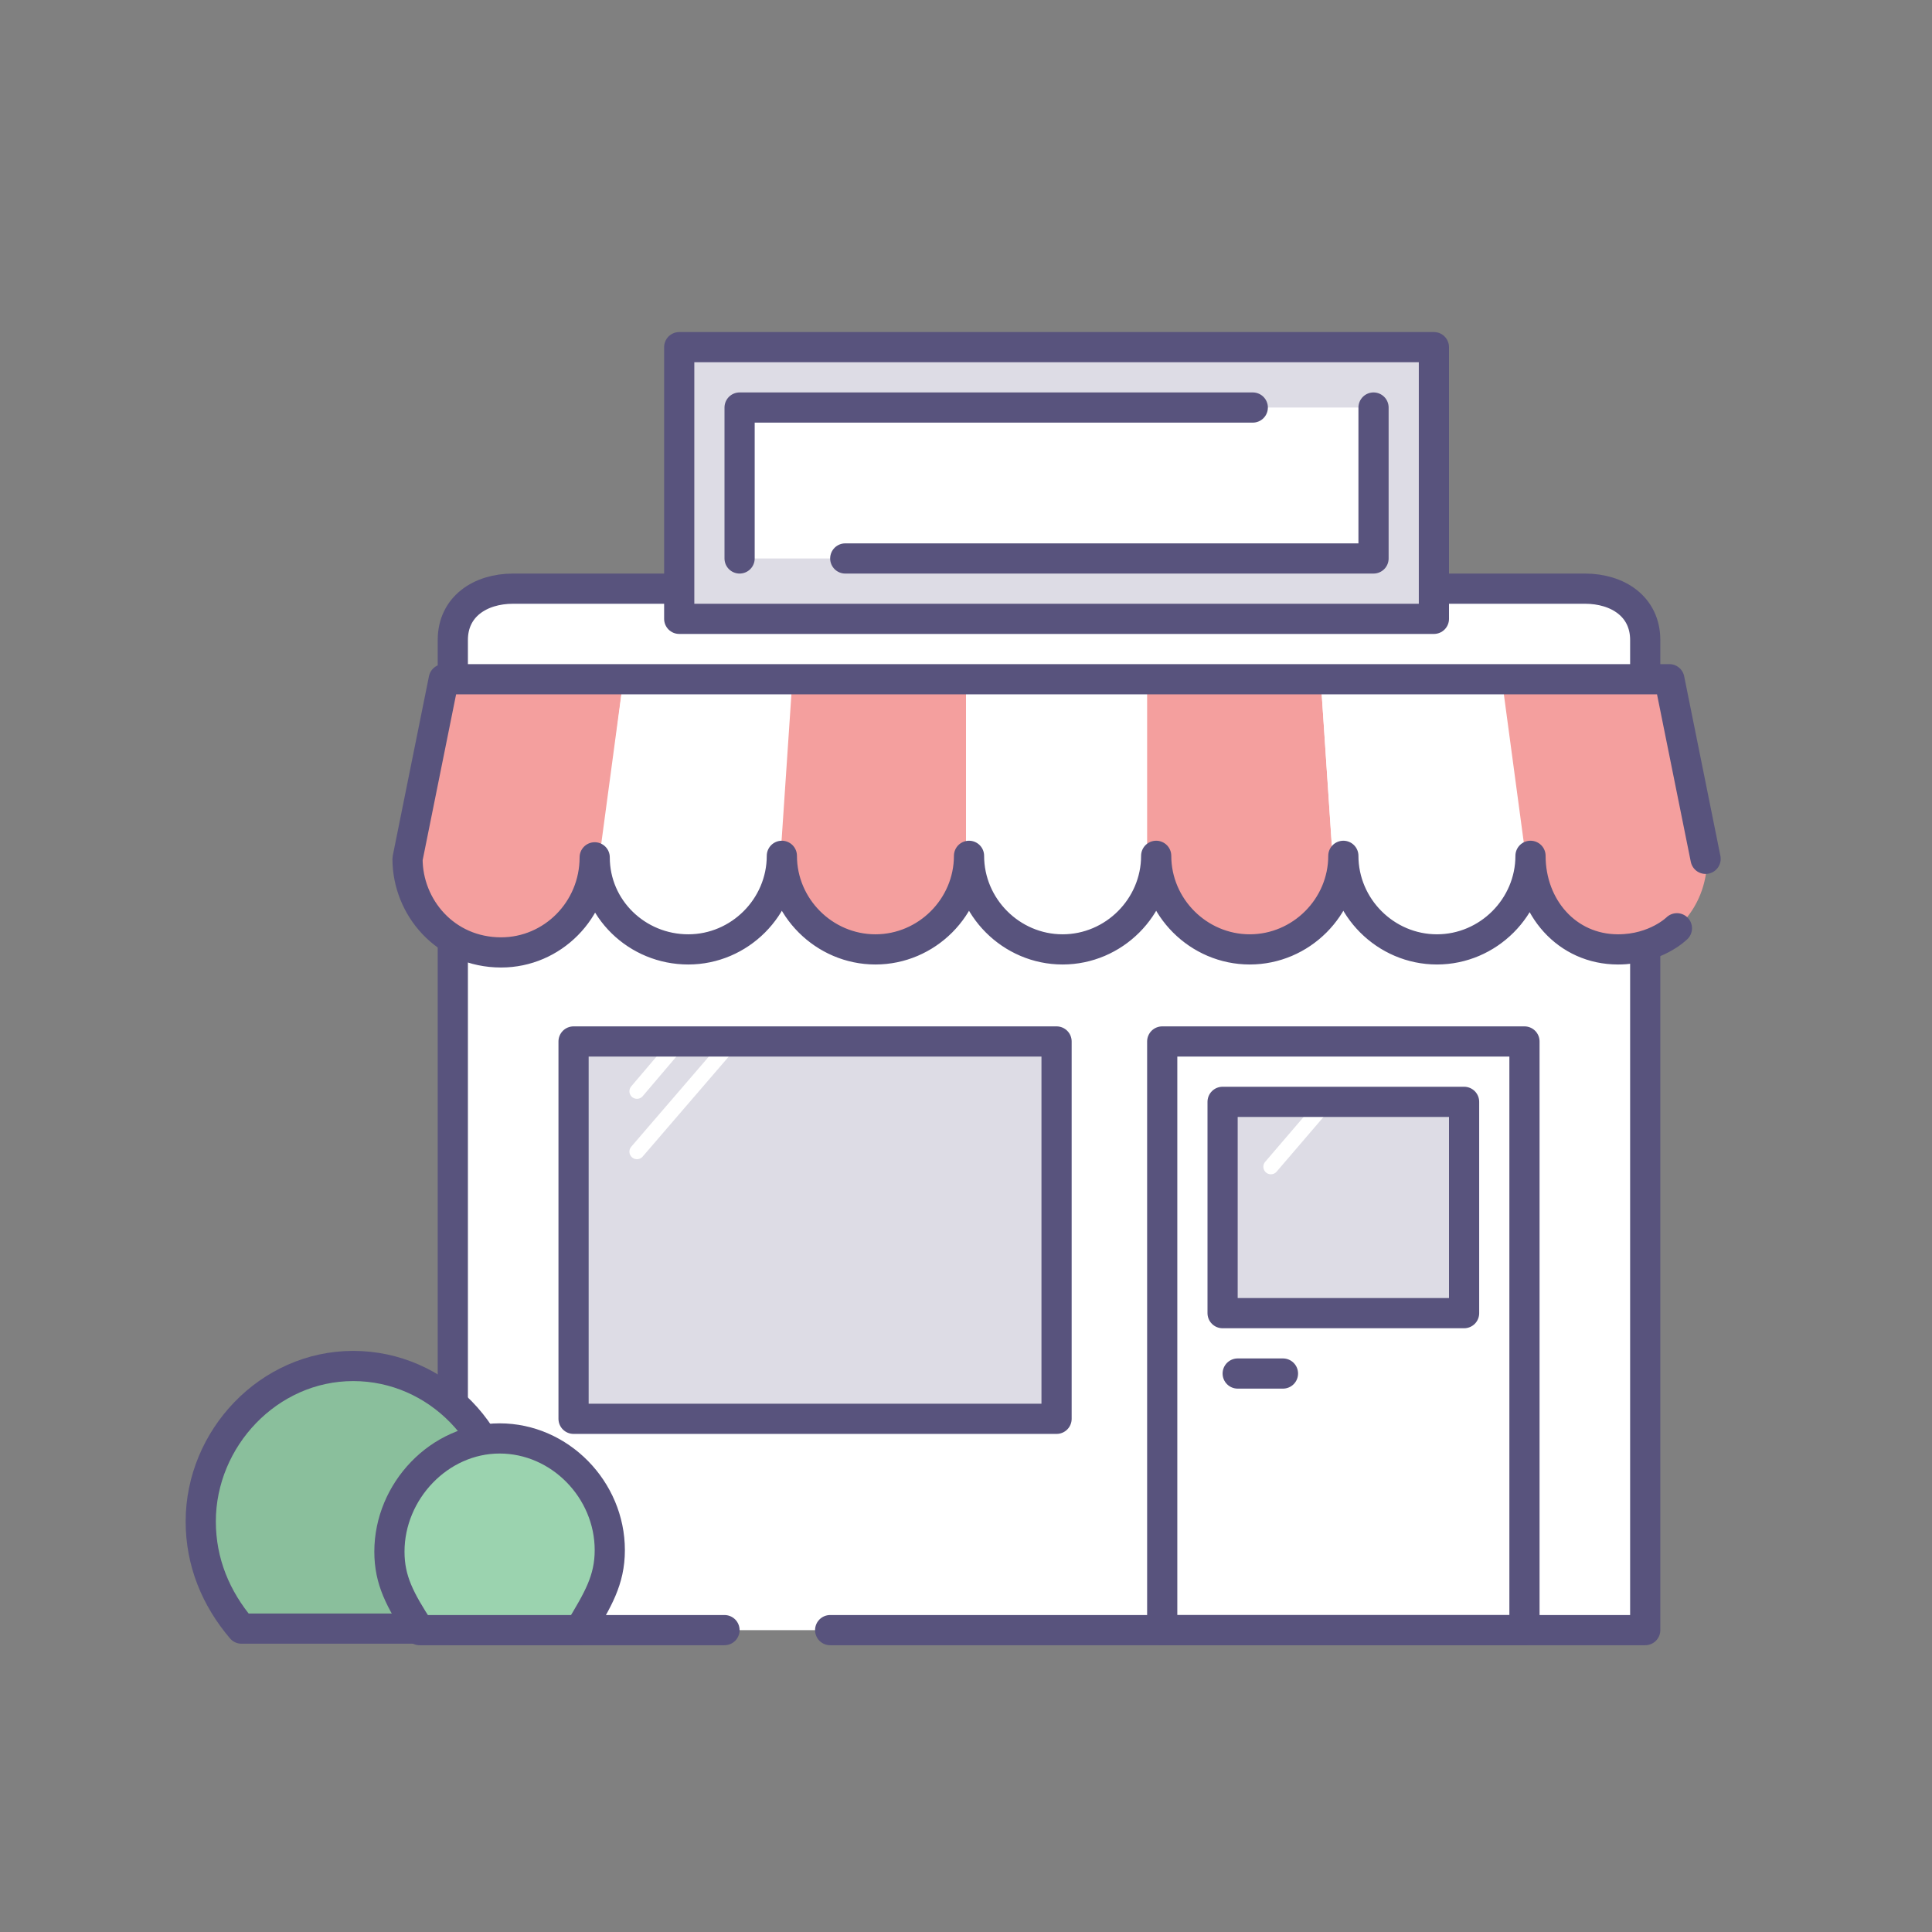 <?xml version="1.0" ?><svg id="Layer_1" style="enable-background:new 0 0 128 128;" version="1.1" viewBox="0 0 128 128" xml:space="preserve" xmlns="http://www.w3.org/2000/svg" xmlns:xlink="http://www.w3.org/1999/xlink"><rect x="0" y="0" width="128" height="128" fill="#808080" stroke="none"/><style type="text/css">
	.st0{fill:#F49F9E;}
	.st1{fill:none;stroke:#58537D;stroke-width:2;stroke-linecap:round;stroke-linejoin:round;stroke-miterlimit:10;}
	.st2{fill:#FFFFFF;}
	.st3{opacity:0.2;fill:#58537D;}
	.st4{fill:none;stroke:#58537D;stroke-width:4;stroke-linecap:round;stroke-linejoin:round;stroke-miterlimit:10;}
	.st5{fill:#9BD3AF;}
	.st6{fill:#8ABF9C;}
	.st7{fill:none;stroke:#FFFFFF;stroke-linecap:round;stroke-miterlimit:10;}
	.st8{opacity:0.5;fill:none;stroke:#FFFFFF;stroke-width:2;stroke-linecap:round;stroke-linejoin:round;stroke-miterlimit:10;}
	.st9{fill:#58537D;}
	.st10{opacity:0.1;}
	.st11{opacity:0.1;fill:none;stroke:#58537D;stroke-width:2;stroke-linecap:round;stroke-linejoin:round;stroke-miterlimit:10;}
	.st12{fill:none;stroke:#F26A63;stroke-width:2;stroke-linecap:round;stroke-linejoin:round;}
	.st13{fill:none;stroke:#F26A63;stroke-width:2;stroke-linecap:round;stroke-linejoin:round;stroke-dasharray:4.065,5.082;}
	.st14{opacity:0.1;fill:#303C63;}
	.st15{fill:none;stroke:#FFFFFF;stroke-width:4;stroke-linecap:round;stroke-linejoin:round;stroke-miterlimit:10;}
	.st16{opacity:0.2;}
	.st17{fill:#FAF8F2;}
	.st18{fill:none;stroke:#F26A63;stroke-width:4;stroke-linecap:round;stroke-linejoin:round;stroke-miterlimit:10;}
	.st19{fill:none;stroke:#FFFFFF;stroke-width:2;stroke-linecap:round;stroke-linejoin:round;stroke-miterlimit:10;}
	.st20{opacity:0.1;fill:#58537D;}
	.st21{fill:none;stroke:#6DC392;stroke-width:2;stroke-linecap:round;stroke-linejoin:round;stroke-miterlimit:10;}
	
		.st22{fill:none;stroke:#58537D;stroke-width:2;stroke-linecap:round;stroke-linejoin:round;stroke-miterlimit:10;stroke-dasharray:4,5;}
	.st23{fill:#E2E2E2;}
</style><path class="st2" d="M105,39H34c-2.2,0-4,1.2-4,3.4V108h79V42.4C109,40.2,107.2,39,105,39z"/><path class="st1" d="M55,108h54V42.4c0-2.2-1.8-3.4-4-3.4H34c-2.2,0-4,1.2-4,3.4V108h18"/><path class="st0" d="M29.4,45L27,56.9c0,3.4,3,6.1,6.4,6.1s6.4-2.7,6.4-6.1L41.3,45H29.4z"/><path class="st2" d="M41.3,45l-1.6,11.9c0,3.4,2.6,6.1,6,6.1s6-2.7,6-6.1L52.5,45H41.3z"/><path class="st0" d="M52.5,45l-0.8,11.9c0,3.4,2.8,6.1,6.2,6.1c3.4,0,6.2-2.8,6.2-6.2V45H52.5z"/><path class="st2" d="M64,45v11.8c0,3.4,2.6,6.2,6,6.2s6-2.8,6-6.2V45H64z"/><path class="st0" d="M76,45v11.8c0,3.4,2.8,6.2,6.2,6.2s6.1-2.6,6.1-6L87.5,45H76z"/><path class="st2" d="M87.5,45l0.8,11.9c0,3.4,3,6.1,6.4,6.1s6.4-2.7,6.4-6.1L99.5,45H87.5z"/><path class="st0" d="M99.5,45l1.6,11.9c0,3.4,2.6,6.1,6,6.1s6-2.7,6-6.1L110.6,45H99.5z"/><path class="st1" d="M113,56.9L110.6,45H29.4L27,56.9c0,3.2,2.5,6.2,6.2,6.2c3.4,0,6.2-2.8,6.2-6.3c0,3.4,2.8,6.1,6.2,6.1  c3.4,0,6.2-2.8,6.2-6.2c0,3.4,2.8,6.2,6.2,6.2c3.4,0,6.2-2.8,6.2-6.2c0,3.4,2.8,6.2,6.2,6.2c3.4,0,6.2-2.8,6.2-6.2  c0,3.4,2.8,6.2,6.2,6.2c3.4,0,6.2-2.8,6.2-6.2c0,3.4,2.8,6.2,6.2,6.2s6.2-2.8,6.2-6.2c0,3.4,2.4,6.2,5.8,6.2c2.5,0,3.9-1.4,3.9-1.4"/><rect class="st2" height="18" width="50" x="45" y="23"/><rect class="st3" height="18" width="50" x="45" y="23"/><rect class="st1" height="18" width="50" x="45" y="23"/><rect class="st2" height="42" transform="matrix(-1.836970e-16 1 -1 -1.836970e-16 102 -38)" width="10" x="65" y="11"/><polyline class="st1" points="49,37 49,27 83,27 "/><polyline class="st1" points="91,27 91,37 56,37 "/><rect class="st1" height="39" width="24" x="77" y="69"/><rect class="st3" height="25" width="32" x="38" y="69"/><line class="st7" x1="42.2" x2="49" y1="76.3" y2="68.4"/><line class="st7" x1="42.2" x2="45.6" y1="72.3" y2="68.3"/><rect class="st1" height="25" width="32" x="38" y="69"/><rect class="st3" height="14" width="16" x="81" y="73"/><line class="st1" x1="82" x2="85" y1="91" y2="91"/><line class="st7" x1="84.2" x2="88.4" y1="77.3" y2="72.4"/><g><path class="st6" d="M30.8,108c1.7-2,2.7-4.5,2.7-7.2c0-5.6-4.5-10.3-10.1-10.3s-10.1,4.8-10.1,10.3c0,2.7,1,5.1,2.7,7.1H30.8z"/><path class="st1" d="M30.8,108c1.7-2,2.7-4.5,2.7-7.2c0-5.6-4.5-10.3-10.1-10.3s-10.1,4.8-10.1,10.3c0,2.7,1,5.1,2.7,7.1H30.8z"/><path class="st5" d="M38.4,108c1.2-2,2-3.3,2-5.3c0-4-3.3-7.4-7.3-7.4c-4,0-7.3,3.5-7.3,7.5c0,1.9,0.7,3.2,2,5.2H38.4z"/><path class="st1" d="M38.4,108c1.2-2,2-3.3,2-5.3c0-4-3.3-7.4-7.3-7.4c-4,0-7.3,3.5-7.3,7.5c0,1.9,0.7,3.2,2,5.2H38.4z"/></g><rect class="st1" height="14" width="16" x="81" y="73"/></svg>